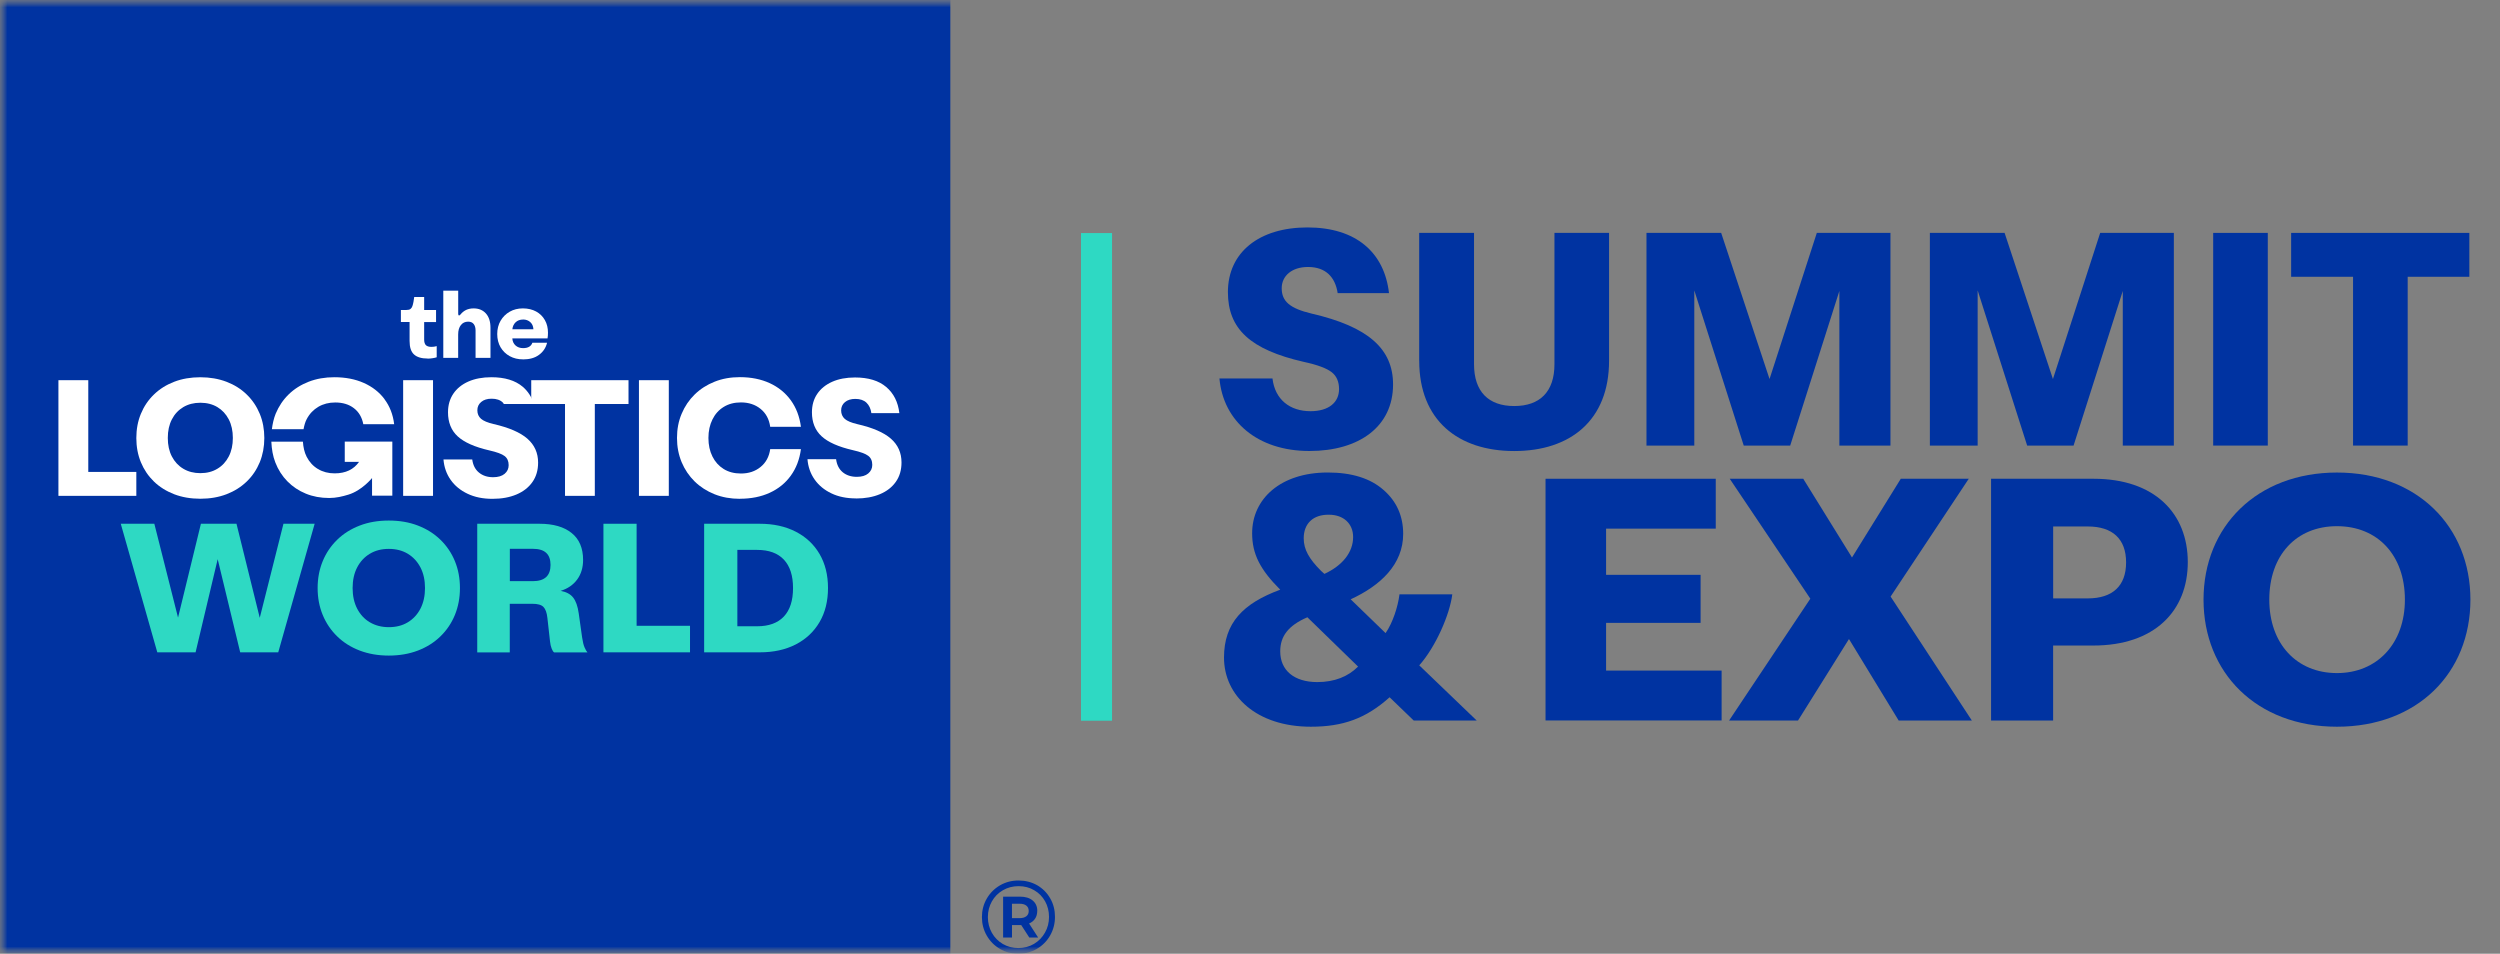 <svg width="173" height="66" viewBox="0 0 173 66" fill="none" xmlns="http://www.w3.org/2000/svg">
<rect x="0" y="0" width="173" height="66" fill="#808080" stroke="none"/>
<g id="Layer_1" clip-path="url(#clip0_98_2240)">
<g id="Logo S&#38;amp;E 2024">
<g id="Clip path group">
<mask id="mask0_98_2240" style="mask-type:luminance" maskUnits="userSpaceOnUse" x="0" y="0" width="211" height="66">
<g id="clippath">
<path id="Vector" d="M210.908 0H0V66H210.908V0Z" fill="white"/>
</g>
</mask>
<g mask="url(#mask0_98_2240)">
<g id="Group">
<path id="Vector_2" d="M76.953 16.129H74.805V49.874H76.953V16.129Z" fill="#2ED9C3"/>
<g id="Clip path group_2">
<mask id="mask1_98_2240" style="mask-type:luminance" maskUnits="userSpaceOnUse" x="0" y="0" width="211" height="66">
<g id="clippath-1">
<path id="Vector_3" d="M210.908 0H0V66H210.908V0Z" fill="white"/>
</g>
</mask>
<g mask="url(#mask1_98_2240)">
<g id="Group_2">
<path id="Vector_4" d="M84.39 26.191H88.056C88.225 27.645 89.257 28.455 90.688 28.455C91.966 28.455 92.662 27.832 92.662 26.927C92.662 26.416 92.495 26.021 92.153 25.756C91.814 25.491 91.176 25.246 90.217 25.041C86.513 24.193 84.971 22.757 84.971 20.211C84.971 17.474 87.114 15.738 90.478 15.738C93.843 15.738 95.8 17.474 96.119 20.286H92.567C92.398 19.173 91.737 18.475 90.516 18.475C89.387 18.475 88.694 19.098 88.694 19.945C88.694 20.851 89.257 21.341 90.76 21.699C94.671 22.604 96.4 24.133 96.4 26.604C96.4 29.511 94.067 31.209 90.611 31.209C86.999 31.209 84.647 29.133 84.385 26.191" fill="#0033A1"/>
<path id="Vector_5" d="M98.207 24.966V16.116H102.003V25.211C102.003 27.097 103 28.098 104.784 28.098C106.569 28.098 107.568 27.097 107.568 25.211V16.116H111.347V24.966C111.347 29.078 108.675 31.212 104.787 31.212C100.899 31.212 98.21 29.081 98.21 24.966" fill="#0033A1"/>
<path id="Vector_6" d="M113.936 30.834V16.116H119.105L122.452 26.229L125.724 16.116H130.819V30.834H127.284V20.136L123.882 30.834H120.667L117.245 20.096V30.834H113.936Z" fill="#0033A1"/>
<path id="Vector_7" d="M133.547 30.834V16.116H138.718L142.063 26.229L145.333 16.116H150.43V30.834H146.896V20.136L143.491 30.834H140.279L136.854 20.096V30.834H133.547Z" fill="#0033A1"/>
<path id="Vector_8" d="M156.931 16.116H153.152V30.834H156.931V16.116Z" fill="#0033A1"/>
<path id="Vector_9" d="M162.831 30.834V19.153H158.547V16.116H170.879V19.153H166.612V30.834H162.831Z" fill="#0033A1"/>
<path id="Vector_10" d="M84.701 45.504C84.701 43.1 86.027 41.752 88.592 40.807C87.201 39.413 86.648 38.34 86.648 36.902C86.648 34.521 88.614 32.697 91.884 32.697C93.551 32.697 94.832 33.105 95.732 33.898C96.652 34.691 97.1 35.721 97.1 36.944C97.1 39.068 95.52 40.526 93.467 41.472L95.882 43.811C96.375 43.103 96.737 41.987 96.844 41.129H100.498C100.328 42.523 99.344 44.774 98.212 46.042L102.187 49.859H97.828L96.161 48.251C94.513 49.731 92.913 50.289 90.713 50.289C86.947 50.289 84.701 48.141 84.701 45.504ZM91.156 47.2C92.353 47.2 93.295 46.815 93.978 46.127L90.471 42.715C89.127 43.295 88.592 44.046 88.592 45.076C88.592 46.385 89.551 47.2 91.156 47.2ZM91.647 39.714C92.908 39.133 93.636 38.213 93.636 37.162C93.636 36.239 92.973 35.619 91.969 35.619C90.857 35.599 90.217 36.242 90.217 37.25C90.217 38.023 90.581 38.665 91.413 39.501L91.65 39.714H91.647Z" fill="#0033A1"/>
<path id="Vector_11" d="M106.951 49.859V33.13H118.73V36.582H111.141V39.778H117.681V43.103H111.141V46.404H119.136V49.856H106.951V49.859Z" fill="#0033A1"/>
<path id="Vector_12" d="M119.654 49.859L125.275 41.429L119.697 33.13H124.784L128.158 38.578L131.535 33.13H136.238L130.83 41.282L136.453 49.861H131.388L127.949 44.221L124.422 49.861H119.654V49.859Z" fill="#0033A1"/>
<path id="Vector_13" d="M137.782 49.859V33.13H144.877C149.109 33.13 151.395 35.534 151.395 38.9C151.395 42.267 149.109 44.671 144.855 44.671H142.076V49.861H137.779L137.782 49.859ZM142.079 41.409H144.474C146.183 41.409 147.126 40.551 147.126 38.92C147.126 37.29 146.183 36.432 144.474 36.432H142.079V41.409Z" fill="#0033A1"/>
<path id="Vector_14" d="M152.484 41.494C152.484 36.432 156.18 32.7 161.718 32.7C167.256 32.7 170.953 36.434 170.953 41.494C170.953 46.555 167.299 50.289 161.718 50.289C156.138 50.289 152.484 46.535 152.484 41.494ZM166.419 41.494C166.419 38.425 164.54 36.412 161.716 36.412C158.892 36.412 157.035 38.43 157.035 41.494C157.035 44.559 158.937 46.577 161.716 46.577C164.495 46.577 166.419 44.538 166.419 41.494Z" fill="#0033A1"/>
<path id="Vector_15" d="M65.763 0H0V66H65.763V0Z" fill="#0033A1"/>
<path id="Vector_16" d="M10.885 45.141L8.357 36.244H10.68L12.32 42.738L13.903 36.244H16.365L17.975 42.753L19.615 36.244H21.774L19.254 45.141H16.622L15.064 38.695L13.534 45.141H10.885Z" fill="#2ED9C3"/>
<path id="Vector_17" d="M26.905 45.366C26.165 45.366 25.497 45.249 24.892 45.019C24.286 44.786 23.767 44.461 23.334 44.038C22.898 43.615 22.566 43.12 22.332 42.555C22.098 41.985 21.98 41.367 21.98 40.694C21.98 40.021 22.098 39.401 22.332 38.833C22.566 38.263 22.9 37.772 23.334 37.35C23.767 36.927 24.286 36.602 24.892 36.369C25.495 36.136 26.165 36.022 26.905 36.022C27.645 36.022 28.314 36.136 28.919 36.369C29.525 36.602 30.043 36.927 30.477 37.35C30.913 37.772 31.247 38.268 31.479 38.833C31.713 39.403 31.828 40.021 31.828 40.694C31.828 41.367 31.71 41.987 31.479 42.555C31.244 43.123 30.91 43.62 30.477 44.038C30.043 44.461 29.525 44.786 28.919 45.019C28.316 45.249 27.645 45.366 26.905 45.366ZM26.905 43.4C27.406 43.4 27.845 43.29 28.219 43.063C28.593 42.838 28.887 42.52 29.096 42.117C29.305 41.709 29.41 41.237 29.41 40.691C29.41 40.146 29.305 39.671 29.096 39.266C28.884 38.863 28.595 38.548 28.219 38.32C27.845 38.095 27.406 37.983 26.905 37.983C26.404 37.983 25.971 38.093 25.594 38.32C25.218 38.545 24.926 38.861 24.715 39.266C24.505 39.671 24.401 40.146 24.401 40.691C24.401 41.237 24.505 41.709 24.715 42.117C24.926 42.522 25.215 42.84 25.594 43.063C25.973 43.285 26.409 43.4 26.905 43.4Z" fill="#2ED9C3"/>
<path id="Vector_18" d="M33.025 45.141V36.244H37.335C38.287 36.244 39.029 36.457 39.558 36.885C40.086 37.307 40.35 37.93 40.35 38.748C40.35 39.278 40.213 39.731 39.939 40.104C39.665 40.476 39.284 40.736 38.798 40.887C39.184 40.959 39.473 41.112 39.66 41.347C39.849 41.584 39.979 41.95 40.049 42.452L40.283 44.113C40.328 44.423 40.385 44.656 40.458 44.814C40.527 44.971 40.592 45.081 40.652 45.146H38.344C38.284 45.106 38.227 45.016 38.175 44.881C38.122 44.746 38.082 44.584 38.062 44.389L37.88 42.763C37.841 42.397 37.748 42.145 37.606 42C37.464 41.855 37.21 41.782 36.839 41.782H35.276V45.146H33.028L33.025 45.141ZM35.283 40.216H36.873C37.688 40.216 38.097 39.841 38.097 39.093C38.097 38.345 37.694 37.978 36.883 37.978H35.281V40.216H35.283Z" fill="#2ED9C3"/>
<path id="Vector_19" d="M41.758 45.141V36.244H44.053V43.305H47.749V45.141H41.758Z" fill="#2ED9C3"/>
<path id="Vector_20" d="M48.727 45.141V36.244H52.577C53.527 36.244 54.357 36.427 55.065 36.792C55.772 37.155 56.323 37.67 56.712 38.335C57.101 39.001 57.298 39.786 57.298 40.691C57.298 41.597 57.103 42.385 56.712 43.05C56.321 43.718 55.77 44.231 55.065 44.596C54.354 44.961 53.527 45.141 52.577 45.141H48.727ZM51.025 43.338H52.393C53.203 43.338 53.818 43.113 54.242 42.665C54.666 42.215 54.878 41.559 54.878 40.694C54.878 39.828 54.666 39.176 54.242 38.725C53.821 38.278 53.203 38.053 52.393 38.053H51.025V43.34V43.338Z" fill="#2ED9C3"/>
<path id="Vector_21" d="M4.043 34.313V26.309H6.109V32.657H9.434V34.313H4.043Z" fill="white"/>
<path id="Vector_22" d="M13.863 34.513C13.2 34.513 12.594 34.408 12.053 34.201C11.51 33.991 11.041 33.698 10.65 33.32C10.259 32.94 9.959 32.495 9.748 31.985C9.538 31.472 9.434 30.916 9.434 30.311C9.434 29.706 9.538 29.148 9.748 28.638C9.959 28.125 10.259 27.68 10.65 27.302C11.041 26.922 11.507 26.629 12.053 26.419C12.596 26.209 13.2 26.106 13.863 26.106C14.525 26.106 15.131 26.212 15.674 26.419C16.218 26.627 16.686 26.922 17.075 27.302C17.466 27.682 17.765 28.125 17.977 28.638C18.187 29.148 18.291 29.706 18.291 30.311C18.291 30.916 18.184 31.474 17.977 31.985C17.765 32.497 17.466 32.943 17.075 33.32C16.684 33.698 16.218 33.993 15.674 34.201C15.131 34.408 14.528 34.513 13.863 34.513ZM13.863 32.742C14.314 32.742 14.707 32.642 15.044 32.437C15.383 32.235 15.642 31.952 15.831 31.587C16.021 31.219 16.113 30.794 16.113 30.306C16.113 29.818 16.021 29.388 15.831 29.023C15.642 28.658 15.38 28.375 15.044 28.172C14.705 27.97 14.314 27.87 13.863 27.87C13.411 27.87 13.023 27.972 12.684 28.172C12.345 28.375 12.08 28.658 11.893 29.023C11.704 29.388 11.612 29.813 11.612 30.306C11.612 30.799 11.704 31.222 11.893 31.587C12.083 31.952 12.347 32.237 12.684 32.437C13.023 32.64 13.416 32.742 13.863 32.742Z" fill="white"/>
<path id="Vector_23" d="M29.965 26.309H27.898V34.313H29.965V26.309Z" fill="white"/>
<path id="Vector_24" d="M39.099 34.313V27.957H36.762V26.309H43.493V27.957H41.161V34.313H39.099Z" fill="white"/>
<path id="Vector_25" d="M46.281 26.309H44.215V34.313H46.281V26.309Z" fill="white"/>
<path id="Vector_26" d="M51.199 34.518C50.561 34.518 49.978 34.413 49.45 34.203C48.919 33.99 48.46 33.698 48.071 33.318C47.683 32.937 47.383 32.492 47.169 31.982C46.957 31.469 46.848 30.914 46.848 30.308C46.848 29.703 46.952 29.145 47.169 28.635C47.383 28.122 47.683 27.677 48.071 27.299C48.46 26.919 48.919 26.624 49.45 26.414C49.98 26.201 50.564 26.099 51.199 26.099C51.977 26.099 52.667 26.239 53.265 26.514C53.866 26.791 54.352 27.187 54.726 27.702C55.097 28.215 55.331 28.828 55.424 29.535H53.298C53.225 29.005 53.001 28.595 52.632 28.295C52.264 27.997 51.807 27.847 51.272 27.847C50.81 27.847 50.414 27.952 50.078 28.16C49.741 28.367 49.482 28.657 49.3 29.028C49.118 29.395 49.023 29.823 49.023 30.308C49.023 30.794 49.116 31.219 49.3 31.589C49.482 31.957 49.744 32.247 50.078 32.455C50.414 32.662 50.81 32.767 51.272 32.767C51.81 32.767 52.261 32.617 52.632 32.314C53.001 32.014 53.225 31.602 53.298 31.079H55.424C55.331 31.787 55.097 32.4 54.726 32.912C54.355 33.428 53.868 33.823 53.265 34.1C52.667 34.376 51.977 34.513 51.199 34.513" fill="white"/>
<path id="Vector_27" d="M23.857 30.564V31.959H24.849C24.482 32.48 23.929 32.757 23.159 32.757C22.725 32.757 22.341 32.657 22.005 32.457C21.668 32.257 21.407 31.972 21.217 31.602C21.065 31.304 20.988 30.949 20.961 30.564H18.777C18.8 31.079 18.882 31.562 19.052 31.999C19.248 32.505 19.527 32.942 19.886 33.307C20.248 33.675 20.674 33.96 21.163 34.16C21.654 34.361 22.189 34.461 22.78 34.461C23.261 34.461 23.695 34.355 24.106 34.23C25.05 33.945 25.746 33.08 25.746 33.08C25.746 33.08 25.746 34.17 25.746 34.298H27.149V30.561H23.859L23.857 30.564Z" fill="white"/>
<path id="Vector_28" d="M26.61 27.622C26.247 27.137 25.766 26.762 25.175 26.499C24.579 26.234 23.901 26.104 23.134 26.104C22.491 26.104 21.9 26.207 21.364 26.414C20.828 26.622 20.365 26.912 19.978 27.29C19.59 27.667 19.291 28.115 19.076 28.63C18.942 28.963 18.864 29.323 18.814 29.701H21.005C21.053 29.446 21.117 29.203 21.227 28.998C21.419 28.633 21.688 28.353 22.03 28.15C22.371 27.95 22.76 27.852 23.198 27.852C23.722 27.852 24.153 27.985 24.492 28.248C24.831 28.508 25.048 28.875 25.14 29.353H27.276C27.196 28.685 26.972 28.113 26.608 27.627" fill="white"/>
<path id="Vector_29" d="M36.495 30.356C36.001 29.926 35.221 29.588 34.154 29.343C33.746 29.248 33.454 29.126 33.285 28.978C33.117 28.83 33.033 28.635 33.033 28.393C33.033 28.15 33.123 27.962 33.3 27.815C33.476 27.665 33.716 27.59 34.02 27.59C34.359 27.59 34.618 27.68 34.797 27.857C34.825 27.885 34.842 27.925 34.867 27.955H36.946C36.794 27.475 36.537 27.075 36.171 26.762C35.652 26.324 34.927 26.104 34.002 26.104C33.392 26.104 32.863 26.204 32.412 26.402C31.961 26.602 31.615 26.882 31.37 27.245C31.126 27.607 31.002 28.035 31.002 28.53C31.002 29.226 31.223 29.781 31.669 30.194C32.116 30.606 32.846 30.934 33.86 31.167C34.376 31.284 34.73 31.414 34.917 31.557C35.104 31.7 35.199 31.91 35.199 32.19C35.199 32.432 35.106 32.633 34.917 32.79C34.73 32.945 34.466 33.023 34.122 33.023C33.728 33.023 33.402 32.915 33.142 32.7C32.883 32.487 32.731 32.185 32.679 31.794H30.688C30.732 32.325 30.897 32.795 31.183 33.203C31.47 33.613 31.861 33.933 32.352 34.166C32.843 34.401 33.417 34.519 34.072 34.519C34.728 34.519 35.261 34.418 35.734 34.221C36.208 34.021 36.577 33.736 36.841 33.36C37.105 32.988 37.237 32.537 37.237 32.012C37.237 31.342 36.988 30.789 36.497 30.359" fill="white"/>
<path id="Vector_30" d="M59.242 34.49C58.591 34.49 58.02 34.376 57.532 34.14C57.043 33.908 56.657 33.588 56.37 33.18C56.084 32.772 55.919 32.304 55.877 31.777H57.858C57.908 32.164 58.06 32.465 58.317 32.68C58.574 32.89 58.9 32.997 59.289 32.997C59.63 32.997 59.895 32.92 60.079 32.765C60.266 32.609 60.361 32.412 60.361 32.169C60.361 31.894 60.268 31.681 60.079 31.541C59.895 31.399 59.543 31.271 59.03 31.154C58.02 30.921 57.295 30.599 56.852 30.188C56.408 29.778 56.186 29.225 56.186 28.535C56.186 28.042 56.308 27.617 56.552 27.257C56.797 26.896 57.141 26.619 57.587 26.419C58.033 26.221 58.559 26.121 59.167 26.121C60.089 26.121 60.809 26.341 61.325 26.779C61.841 27.217 62.145 27.817 62.235 28.587H60.298C60.256 28.285 60.144 28.045 59.962 27.869C59.78 27.694 59.523 27.604 59.189 27.604C58.888 27.604 58.648 27.679 58.471 27.827C58.294 27.975 58.207 28.167 58.207 28.402C58.207 28.637 58.292 28.84 58.459 28.988C58.626 29.133 58.915 29.255 59.324 29.35C60.386 29.593 61.163 29.928 61.652 30.358C62.14 30.786 62.384 31.334 62.384 32.002C62.384 32.525 62.255 32.97 61.991 33.342C61.729 33.715 61.363 34 60.889 34.198C60.42 34.395 59.87 34.495 59.239 34.495" fill="white"/>
<path id="Vector_31" d="M29.596 24.811C29.173 24.811 28.859 24.718 28.652 24.53C28.445 24.345 28.343 24.033 28.343 23.595V22.284H27.742V21.451H28.116C28.243 21.451 28.34 21.429 28.403 21.381C28.465 21.334 28.512 21.264 28.542 21.174C28.565 21.099 28.592 21.003 28.612 20.891C28.634 20.778 28.652 20.663 28.664 20.551H29.352V21.454H30.175V22.287H29.352V23.492C29.352 23.672 29.39 23.802 29.469 23.883C29.547 23.96 29.671 24.003 29.841 24.003C29.905 24.003 29.968 23.998 30.028 23.993C30.085 23.985 30.147 23.973 30.22 23.953V24.723C30.145 24.748 30.05 24.773 29.935 24.788C29.818 24.808 29.706 24.816 29.599 24.816" fill="white"/>
<path id="Vector_32" d="M30.676 24.763V20.116H31.708V21.722C31.708 21.792 31.727 21.829 31.77 21.829C31.8 21.829 31.835 21.804 31.877 21.749C31.984 21.616 32.114 21.517 32.258 21.446C32.406 21.379 32.577 21.341 32.774 21.341C33.133 21.341 33.415 21.459 33.627 21.694C33.836 21.929 33.941 22.257 33.941 22.682V24.763H32.909V22.87C32.909 22.68 32.864 22.529 32.779 22.422C32.695 22.312 32.565 22.259 32.395 22.259C32.184 22.259 32.014 22.339 31.892 22.497C31.767 22.655 31.705 22.87 31.705 23.147V24.763H30.676Z" fill="white"/>
<path id="Vector_33" d="M36.193 24.868C35.851 24.868 35.545 24.796 35.276 24.648C35.006 24.5 34.797 24.295 34.64 24.033C34.486 23.77 34.408 23.462 34.408 23.115C34.408 22.767 34.486 22.462 34.64 22.197C34.794 21.932 35.006 21.721 35.273 21.569C35.54 21.416 35.844 21.341 36.185 21.341C36.527 21.341 36.841 21.414 37.1 21.556C37.359 21.699 37.563 21.897 37.706 22.152C37.85 22.404 37.92 22.695 37.92 23.025C37.92 23.087 37.92 23.16 37.912 23.235C37.905 23.312 37.9 23.372 37.89 23.415H35.453C35.465 23.622 35.54 23.785 35.677 23.908C35.814 24.03 35.986 24.09 36.198 24.09C36.544 24.09 36.756 23.965 36.841 23.715H37.858C37.773 24.07 37.583 24.35 37.292 24.561C37.008 24.771 36.639 24.871 36.193 24.871M36.198 22.112C35.988 22.112 35.816 22.174 35.684 22.299C35.552 22.424 35.475 22.587 35.455 22.787H36.913C36.901 22.575 36.828 22.409 36.694 22.289C36.562 22.172 36.397 22.109 36.198 22.109" fill="white"/>
<path id="Vector_34" d="M70.028 63.536V62.538H70.556C70.756 62.538 70.913 62.581 71.022 62.668C71.132 62.756 71.187 62.876 71.187 63.036C71.187 63.196 71.134 63.319 71.022 63.404C70.915 63.491 70.756 63.536 70.556 63.536H70.028ZM71.78 63.033C71.78 62.731 71.675 62.493 71.461 62.315C71.249 62.138 70.96 62.048 70.591 62.048H69.415V64.877H70.03V64.014H70.668L71.227 64.877H71.84L71.212 63.906C71.394 63.829 71.533 63.716 71.63 63.569C71.728 63.421 71.777 63.243 71.777 63.031M70.472 65.605C70.078 65.605 69.716 65.51 69.395 65.322C69.071 65.132 68.822 64.877 68.637 64.549C68.455 64.224 68.361 63.861 68.361 63.464C68.361 63.066 68.453 62.706 68.637 62.378C68.819 62.053 69.076 61.793 69.4 61.605C69.724 61.417 70.085 61.322 70.486 61.322C70.888 61.322 71.247 61.415 71.568 61.605C71.887 61.79 72.139 62.045 72.321 62.37C72.503 62.696 72.592 63.056 72.592 63.451C72.592 63.846 72.5 64.209 72.311 64.539C72.126 64.867 71.872 65.127 71.548 65.32C71.224 65.51 70.865 65.605 70.472 65.605ZM70.486 60.93C70.013 60.93 69.584 61.042 69.198 61.267C68.812 61.492 68.507 61.798 68.283 62.185C68.059 62.573 67.949 63.001 67.949 63.464C67.949 63.926 68.059 64.354 68.283 64.742C68.505 65.129 68.809 65.437 69.193 65.662C69.577 65.887 70.003 66 70.469 66C70.935 66 71.364 65.887 71.75 65.662C72.136 65.437 72.443 65.129 72.667 64.739C72.889 64.349 73.004 63.919 73.004 63.449C73.004 62.978 72.897 62.55 72.675 62.168C72.455 61.783 72.154 61.48 71.77 61.257C71.384 61.04 70.955 60.93 70.484 60.93" fill="#0033A1"/>
</g>
</g>
</g>
</g>
</g>
</g>
</g>
</g>
<defs>
<clipPath id="clip0_98_2240">
<rect width="173" height="66" fill="white"/>
</clipPath>
</defs>
</svg>
